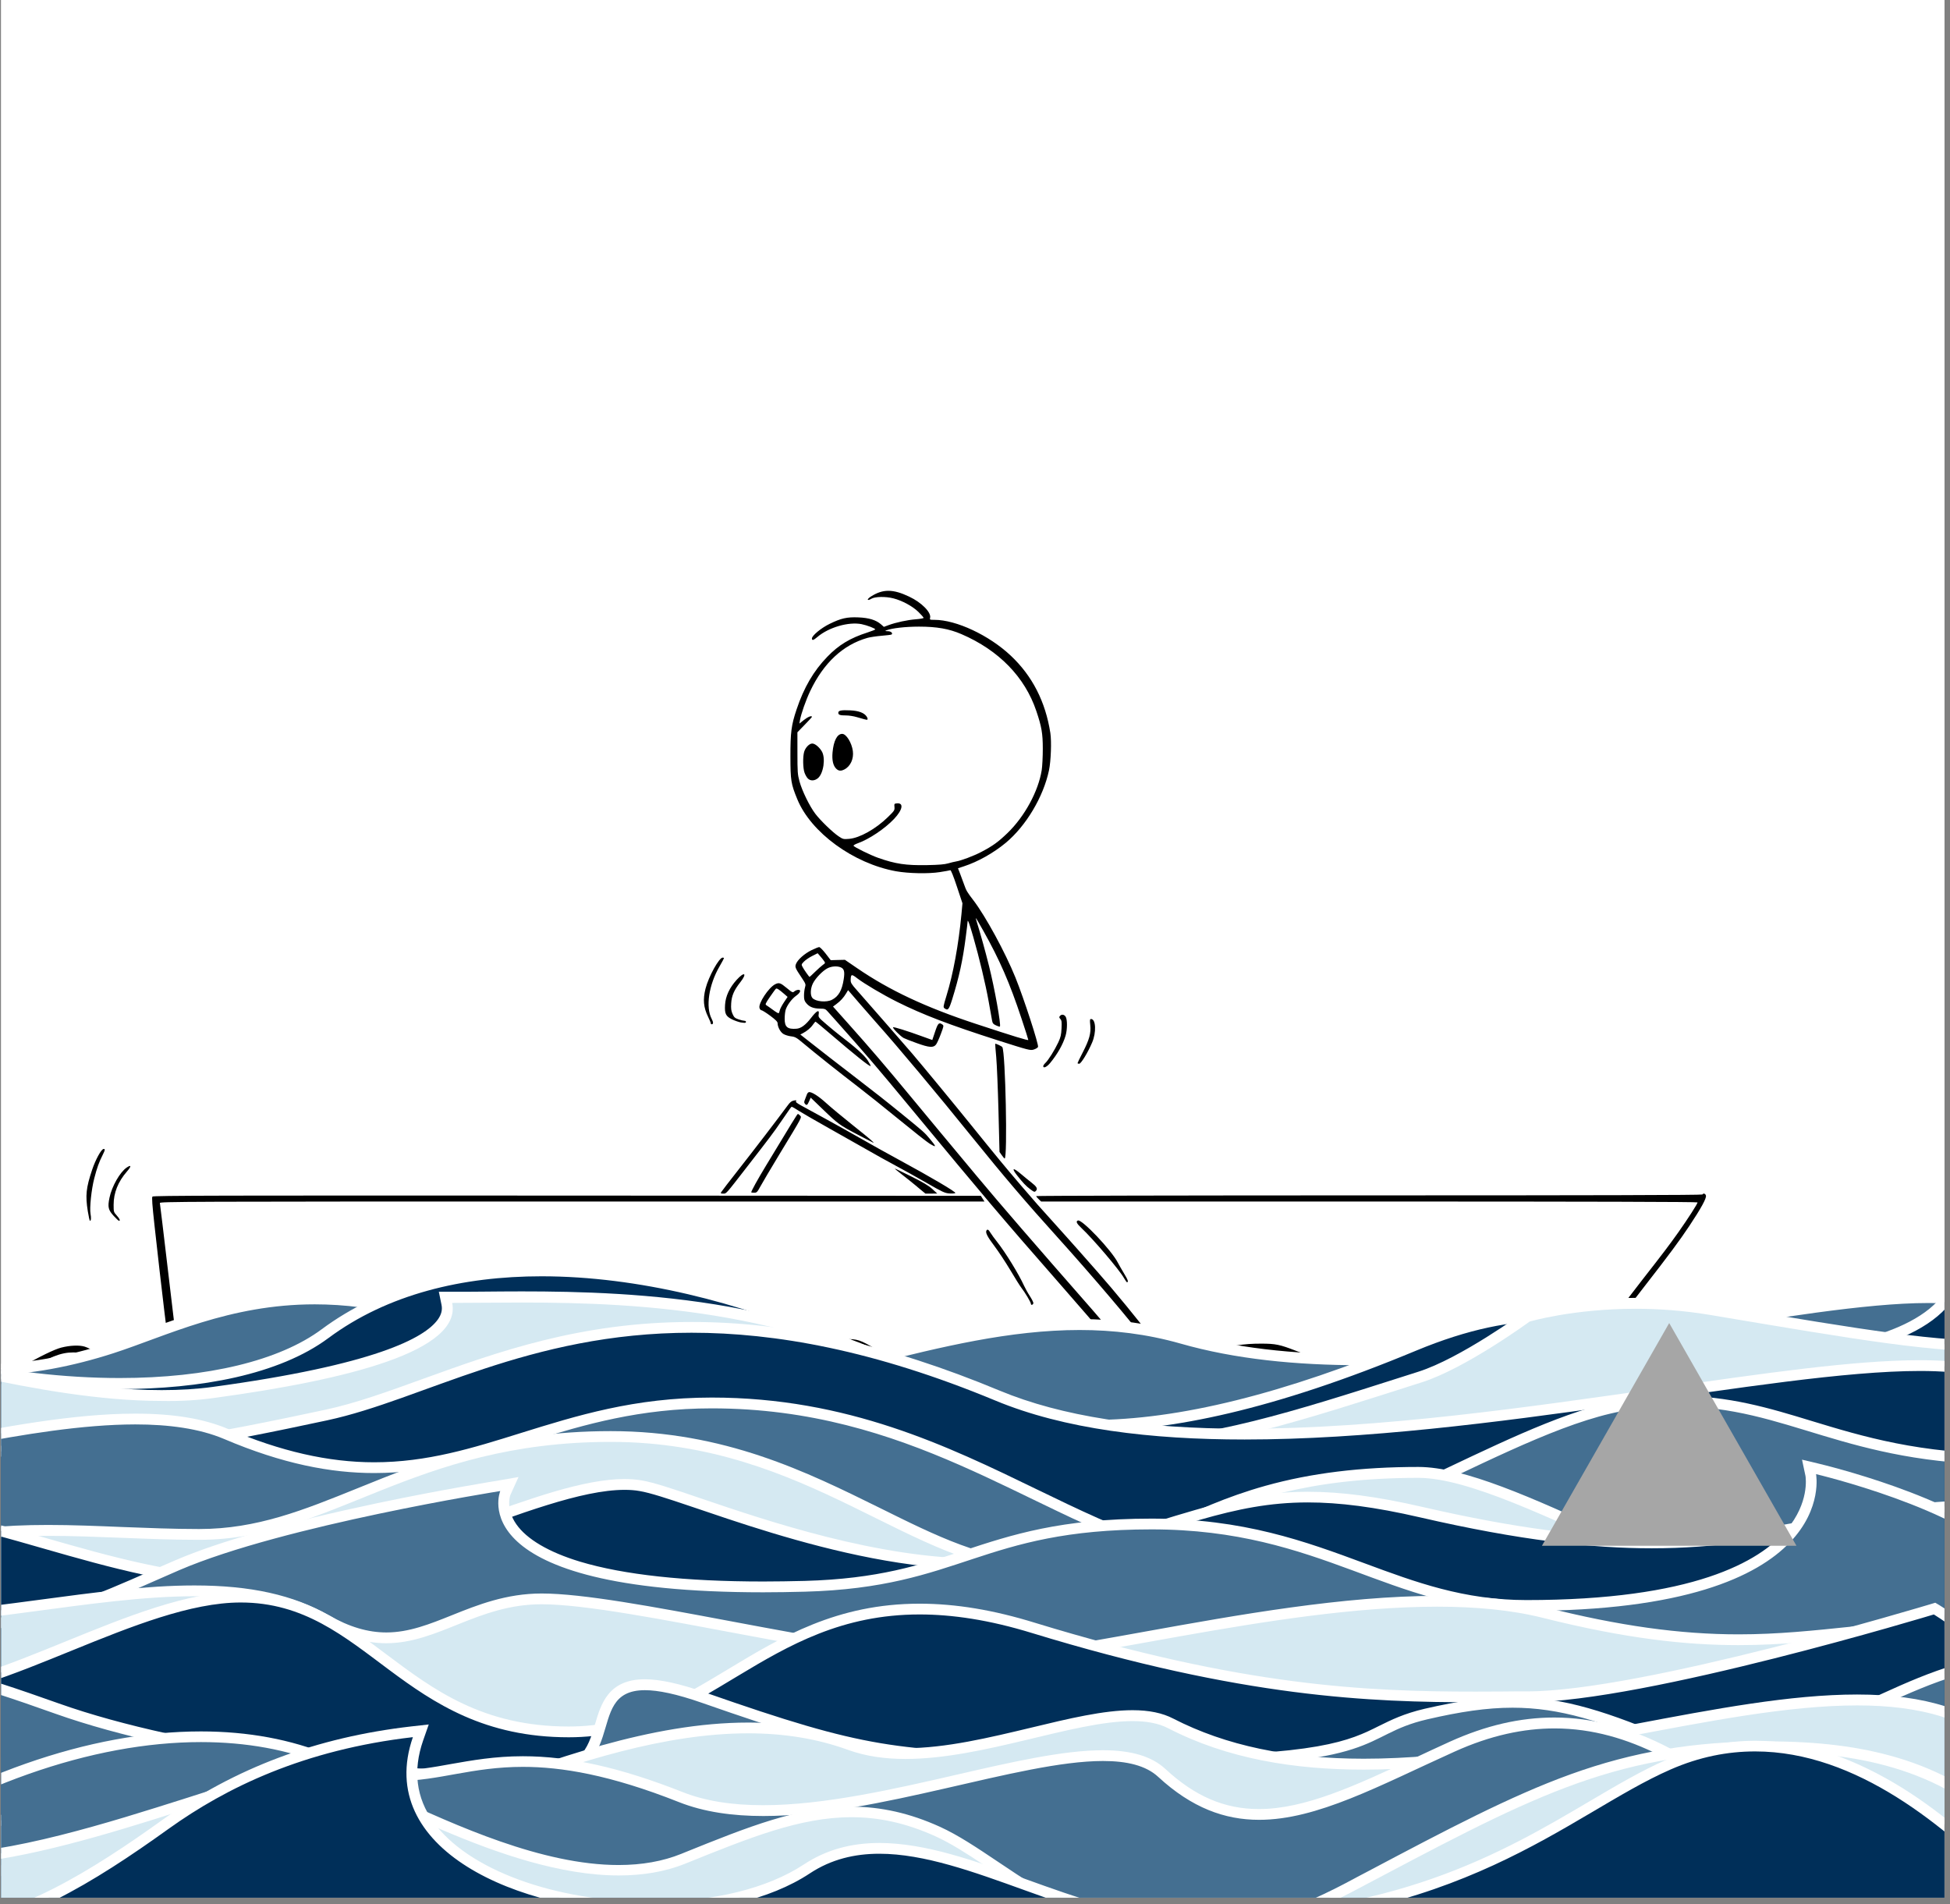 <svg xmlns="http://www.w3.org/2000/svg" xmlns:xlink="http://www.w3.org/1999/xlink" width="298" zoomAndPan="magnify" viewBox="0 0 223.5 218.25" height="291" preserveAspectRatio="xMidYMid meet" version="1.0"><rect x="0" y="0" width="223.5" height="218.25" fill="#808080" stroke="none"/><defs><clipPath id="dc37e78daf"><path d="M 0.133 0 L 222.867 0 L 222.867 217.504 L 0.133 217.504 Z M 0.133 0 " clip-rule="nonzero"/></clipPath><clipPath id="e120e5f2e8"><path d="M 0.133 67.496 L 222.867 67.496 L 222.867 159.637 L 0.133 159.637 Z M 0.133 67.496 " clip-rule="nonzero"/></clipPath><clipPath id="773c46d1ac"><path d="M 0.133 148 L 222.867 148 L 222.867 180 L 0.133 180 Z M 0.133 148 " clip-rule="nonzero"/></clipPath><clipPath id="3127b51d08"><path d="M 0.133 179 L 222.867 179 L 222.867 181 L 0.133 181 Z M 0.133 179 " clip-rule="nonzero"/></clipPath><clipPath id="7103b1d7a5"><path d="M 0.133 148 L 222.867 148 L 222.867 161 L 0.133 161 Z M 0.133 148 " clip-rule="nonzero"/></clipPath><clipPath id="344a05573f"><path d="M 0.133 145 L 222.867 145 L 222.867 196 L 0.133 196 Z M 0.133 145 " clip-rule="nonzero"/></clipPath><clipPath id="a9d58a7b5a"><path d="M 0.133 195 L 222.867 195 L 222.867 197 L 0.133 197 Z M 0.133 195 " clip-rule="nonzero"/></clipPath><clipPath id="f8ee43f662"><path d="M 0.133 144.113 L 222.867 144.113 L 222.867 164 L 0.133 164 Z M 0.133 144.113 " clip-rule="nonzero"/></clipPath><clipPath id="05df7b88d9"><path d="M 0.133 148 L 222.867 148 L 222.867 186 L 0.133 186 Z M 0.133 148 " clip-rule="nonzero"/></clipPath><clipPath id="c7c847ab7e"><path d="M 0.133 185 L 222.867 185 L 222.867 187 L 0.133 187 Z M 0.133 185 " clip-rule="nonzero"/></clipPath><clipPath id="6f0c4e3116"><path d="M 0.133 148 L 222.867 148 L 222.867 167 L 0.133 167 Z M 0.133 148 " clip-rule="nonzero"/></clipPath><clipPath id="0d6ccf501c"><path d="M 0.133 152 L 222.867 152 L 222.867 202 L 0.133 202 Z M 0.133 152 " clip-rule="nonzero"/></clipPath><clipPath id="2edfddfaeb"><path d="M 0.133 151 L 222.867 151 L 222.867 168 L 0.133 168 Z M 0.133 151 " clip-rule="nonzero"/></clipPath><clipPath id="7749a91977"><path d="M 0.133 201 L 222.867 201 L 222.867 203 L 0.133 203 Z M 0.133 201 " clip-rule="nonzero"/></clipPath><clipPath id="7c5a28b86b"><path d="M 0.133 160 L 222.867 160 L 222.867 202 L 0.133 202 Z M 0.133 160 " clip-rule="nonzero"/></clipPath><clipPath id="2084e69ae2"><path d="M 0.133 201 L 222.867 201 L 222.867 203 L 0.133 203 Z M 0.133 201 " clip-rule="nonzero"/></clipPath><clipPath id="55cdf50079"><path d="M 0.133 159 L 222.867 159 L 222.867 179 L 0.133 179 Z M 0.133 159 " clip-rule="nonzero"/></clipPath><clipPath id="5043bb037b"><path d="M 0.133 164 L 222.867 164 L 222.867 203 L 0.133 203 Z M 0.133 164 " clip-rule="nonzero"/></clipPath><clipPath id="c437638802"><path d="M 0.133 201 L 222.867 201 L 222.867 203 L 0.133 203 Z M 0.133 201 " clip-rule="nonzero"/></clipPath><clipPath id="610f74757c"><path d="M 0.133 164 L 222.867 164 L 222.867 188 L 0.133 188 Z M 0.133 164 " clip-rule="nonzero"/></clipPath><clipPath id="9c0e25475b"><path d="M 0.133 170 L 222.867 170 L 222.867 210 L 0.133 210 Z M 0.133 170 " clip-rule="nonzero"/></clipPath><clipPath id="6b7f263a5d"><path d="M 0.133 208 L 222.867 208 L 222.867 211 L 0.133 211 Z M 0.133 208 " clip-rule="nonzero"/></clipPath><clipPath id="a391a00a6c"><path d="M 0.133 169 L 222.867 169 L 222.867 182 L 0.133 182 Z M 0.133 169 " clip-rule="nonzero"/></clipPath><clipPath id="c10874a240"><path d="M 0.133 168 L 222.867 168 L 222.867 217.504 L 0.133 217.504 Z M 0.133 168 " clip-rule="nonzero"/></clipPath><clipPath id="56c0ce5ac2"><path d="M 0.133 167 L 222.867 167 L 222.867 187 L 0.133 187 Z M 0.133 167 " clip-rule="nonzero"/></clipPath><clipPath id="f4c413e8a3"><path d="M 0.133 182 L 222.867 182 L 222.867 217.504 L 0.133 217.504 Z M 0.133 182 " clip-rule="nonzero"/></clipPath><clipPath id="15aac41841"><path d="M 0.133 181 L 222.867 181 L 222.867 191 L 0.133 191 Z M 0.133 181 " clip-rule="nonzero"/></clipPath><clipPath id="0f68b99fdf"><path d="M 0.133 183 L 222.867 183 L 222.867 217.504 L 0.133 217.504 Z M 0.133 183 " clip-rule="nonzero"/></clipPath><clipPath id="d86efd0019"><path d="M 0.133 216 L 222.867 216 L 222.867 217.504 L 0.133 217.504 Z M 0.133 216 " clip-rule="nonzero"/></clipPath><clipPath id="4ad6fad9f7"><path d="M 0.133 182 L 222.867 182 L 222.867 200 L 0.133 200 Z M 0.133 182 " clip-rule="nonzero"/></clipPath><clipPath id="aa67587410"><path d="M 0.133 190 L 222.867 190 L 222.867 217.504 L 0.133 217.504 Z M 0.133 190 " clip-rule="nonzero"/></clipPath><clipPath id="456b90d66f"><path d="M 0.133 189 L 222.867 189 L 222.867 205 L 0.133 205 Z M 0.133 189 " clip-rule="nonzero"/></clipPath><clipPath id="9640c15d6d"><path d="M 0.133 214 L 33 214 L 33 217.504 L 0.133 217.504 Z M 0.133 214 " clip-rule="nonzero"/></clipPath><clipPath id="6f9afa7158"><path d="M 42 216 L 203 216 L 203 217.504 L 42 217.504 Z M 42 216 " clip-rule="nonzero"/></clipPath><clipPath id="66d8d059b9"><path d="M 0.133 213 L 205 213 L 205 217.504 L 0.133 217.504 Z M 0.133 213 " clip-rule="nonzero"/></clipPath><clipPath id="a1a955239b"><path d="M 0.133 194 L 222.867 194 L 222.867 217.504 L 0.133 217.504 Z M 0.133 194 " clip-rule="nonzero"/></clipPath><clipPath id="3773216485"><path d="M 0.133 194 L 222.867 194 L 222.867 212 L 0.133 212 Z M 0.133 194 " clip-rule="nonzero"/></clipPath><clipPath id="dd247f78e2"><path d="M 0.133 197 L 222.867 197 L 222.867 217.504 L 0.133 217.504 Z M 0.133 197 " clip-rule="nonzero"/></clipPath><clipPath id="36194fc5ea"><path d="M 0.133 196 L 222.867 196 L 222.867 217.504 L 0.133 217.504 Z M 0.133 196 " clip-rule="nonzero"/></clipPath><clipPath id="aaa7cfe126"><path d="M 0.133 200 L 222.867 200 L 222.867 217.504 L 0.133 217.504 Z M 0.133 200 " clip-rule="nonzero"/></clipPath><clipPath id="65c7eee3f2"><path d="M 0.133 199 L 222.867 199 L 222.867 217.504 L 0.133 217.504 Z M 0.133 199 " clip-rule="nonzero"/></clipPath><clipPath id="7945d174f4"><path d="M 0.133 198 L 222.867 198 L 222.867 217.504 L 0.133 217.504 Z M 0.133 198 " clip-rule="nonzero"/></clipPath><clipPath id="4ab226ce7f"><path d="M 0.133 197 L 222.867 197 L 222.867 217.504 L 0.133 217.504 Z M 0.133 197 " clip-rule="nonzero"/></clipPath><clipPath id="0f38d6db63"><path d="M 176.73 151.641 L 205.902 151.641 L 205.902 177.168 L 176.73 177.168 Z M 176.73 151.641 " clip-rule="nonzero"/></clipPath><clipPath id="91e791b5f8"><path d="M 191.316 151.641 L 205.902 177.168 L 176.73 177.168 L 191.316 151.641 " clip-rule="nonzero"/></clipPath></defs><g clip-path="url(#dc37e78daf)"><path fill="#ffffff" d="M 0.133 0 L 223.367 0 L 223.367 217.988 L 0.133 217.988 Z M 0.133 0 " fill-opacity="1" fill-rule="nonzero"/><path fill="#ffffff" d="M 0.133 0 L 223.367 0 L 223.367 217.988 L 0.133 217.988 Z M 0.133 0 " fill-opacity="1" fill-rule="nonzero"/></g><g clip-path="url(#e120e5f2e8)"><path fill="#000000" d="M -16.863 159.223 C -15.789 158.113 -13.223 156.293 -11.824 155.652 C -10.867 155.211 -9.695 154.906 -8.961 154.906 C -8.07 154.906 -7.656 155.164 -6.344 156.512 C -5.363 157.52 -5.059 157.762 -4.465 158.039 C -3.816 158.34 -3.664 158.375 -2.543 158.406 C -0.746 158.469 -0.34 158.324 2.598 156.609 C 4.48 155.508 6.227 154.656 7.023 154.453 C 8.02 154.199 9.07 154.152 9.699 154.34 C 10.004 154.426 10.793 154.82 11.461 155.207 C 12.125 155.598 12.953 156.004 13.305 156.117 C 14.316 156.426 15.633 156.547 17.355 156.48 C 19.18 156.41 19.828 156.273 22.445 155.41 C 23.445 155.078 24.672 154.715 25.168 154.598 C 26.32 154.324 27.82 154.297 28.379 154.539 C 28.602 154.633 29.285 155.207 29.941 155.848 C 31.781 157.637 32.379 157.914 34.559 158 C 36.352 158.07 37.391 157.926 40.441 157.164 C 43.703 156.355 43.945 156.316 45.453 156.316 C 46.965 156.316 47.262 156.406 49.008 157.41 C 50.852 158.465 51.172 158.551 53.543 158.602 C 55.25 158.641 55.648 158.617 56.523 158.438 C 57.969 158.141 59.402 157.684 62.332 156.582 C 65.977 155.211 66.547 155.066 68.363 155.062 L 69.828 155.055 L 71.094 155.676 C 73.191 156.707 74.359 156.91 78.621 156.988 C 81.754 157.043 82.484 156.988 84.945 156.504 C 86.805 156.137 88.184 155.758 90.117 155.094 C 94.168 153.691 95.039 153.484 96.84 153.473 C 98.301 153.469 98.547 153.551 100.395 154.633 C 102.605 155.934 103.289 156.109 106.129 156.109 C 108.863 156.109 110.086 155.902 115.457 154.516 C 118.426 153.75 119.629 153.562 121.234 153.617 C 122.617 153.66 123.016 153.801 124.32 154.68 C 125.883 155.727 126.773 156.047 128.645 156.219 C 130.852 156.426 132.668 156.191 137.359 155.105 C 141.344 154.184 142.547 154 144.551 154 C 146.184 154 146.699 154.105 148.523 154.816 C 150.309 155.508 151.344 155.785 152.676 155.922 C 154.113 156.07 158.16 155.977 159.586 155.758 C 160.73 155.586 164.75 154.797 168.309 154.047 C 170.129 153.664 170.777 153.57 171.938 153.527 C 173.727 153.465 174.129 153.582 175.824 154.652 C 178.273 156.203 179.098 156.457 181.613 156.449 C 183.789 156.441 184.5 156.297 187.914 155.156 C 191.633 153.914 192.133 153.793 193.812 153.727 C 195.562 153.66 196.012 153.789 197.617 154.82 C 199.574 156.074 200.168 156.25 202.531 156.242 C 204.914 156.238 205.586 156.102 210.863 154.566 C 215.082 153.34 217.527 153.125 219.012 153.848 C 219.289 153.98 219.922 154.414 220.418 154.809 C 221.961 156.031 222.445 156.195 224.754 156.277 C 226.496 156.34 228.379 156.148 228.965 155.844 C 229.129 155.762 229.289 155.723 229.324 155.758 C 229.582 156.012 227.832 156.961 226.824 157.113 C 225.883 157.258 223.48 157.234 222.57 157.07 C 221.512 156.883 220.887 156.574 219.82 155.715 C 219.316 155.312 218.684 154.863 218.406 154.715 C 217.922 154.461 217.84 154.449 216.289 154.453 C 214.434 154.453 213.52 154.613 210.914 155.371 C 205.133 157.059 204.738 157.141 202.23 157.152 C 199.676 157.168 198.867 156.938 197 155.684 C 196.59 155.406 196 155.062 195.688 154.918 C 195.152 154.664 195.035 154.652 193.656 154.656 C 191.91 154.664 191.652 154.723 187.812 156.004 C 184.102 157.242 183.492 157.367 181.16 157.367 C 179.535 157.367 179.195 157.332 178.508 157.137 C 177.555 156.863 176.637 156.414 175.113 155.465 C 173.473 154.441 173.492 154.449 171.785 154.461 C 170.57 154.469 170.07 154.523 168.812 154.781 C 167.98 154.953 165.961 155.367 164.328 155.707 C 158.871 156.832 158.691 156.852 155.051 156.859 C 151.016 156.867 151.238 156.906 147.137 155.375 L 146.027 154.957 L 144.066 154.957 C 141.816 154.957 141.055 155.066 137.418 155.918 C 132.418 157.086 130.434 157.348 128.223 157.133 C 126.273 156.945 125.461 156.652 123.605 155.469 C 122.293 154.637 121.859 154.5 120.469 154.5 C 119.031 154.5 117.527 154.77 114.531 155.555 C 109.922 156.77 108.438 157.016 105.73 157.016 C 102.883 157.016 101.996 156.785 99.766 155.461 C 97.984 154.41 97.863 154.371 96.438 154.375 C 94.812 154.383 94.172 154.531 90.488 155.758 C 87.496 156.758 85.629 157.246 83.129 157.691 C 82.297 157.84 81.559 157.871 78.848 157.863 C 74.129 157.859 72.863 157.656 70.621 156.555 C 69.375 155.941 68.668 155.777 67.656 155.867 C 66.16 156 65.289 156.25 61.91 157.52 C 59.336 158.488 57.93 158.941 56.566 159.246 C 55.637 159.449 55.254 159.48 53.395 159.473 C 51.375 159.469 51.238 159.457 50.473 159.199 C 50.027 159.055 49.234 158.68 48.707 158.375 C 46.93 157.332 46.578 157.195 45.531 157.141 C 44.301 157.074 43.363 157.219 40.707 157.883 C 37.777 158.613 37.316 158.703 35.953 158.832 C 34.555 158.961 32.875 158.832 32.012 158.527 C 31.133 158.219 30.418 157.699 29.293 156.551 C 28.715 155.965 28.117 155.445 27.91 155.359 C 27.676 155.262 27.223 155.207 26.66 155.207 C 25.578 155.207 24.418 155.477 22.094 156.266 C 19.617 157.109 19.027 157.223 16.852 157.285 C 13.938 157.371 12.945 157.145 10.883 155.922 C 9.477 155.09 9.246 155.008 8.387 155.008 C 6.988 155.008 5.75 155.492 2.848 157.188 C 0.102 158.793 -0.676 159.109 -2.055 159.195 C -3.207 159.27 -4.176 159.109 -5.02 158.707 C -5.543 158.461 -5.918 158.148 -6.887 157.164 C -7.551 156.492 -8.188 155.891 -8.297 155.836 C -9.324 155.312 -11.551 155.965 -13.66 157.402 C -14.148 157.738 -14.941 158.324 -15.414 158.711 C -16.16 159.312 -16.758 159.629 -17.164 159.629 C -17.215 159.629 -17.082 159.445 -16.863 159.219 Z M 181.414 156.016 C 181.379 155.957 181.383 155.855 181.426 155.785 C 181.871 155.055 185.844 149.746 188.215 146.711 C 190.629 143.625 191.324 142.703 192.371 141.23 C 193.453 139.699 194.566 137.969 194.566 137.812 C 194.566 137.746 182.656 137.711 156.949 137.711 L 119.328 137.711 L 119.047 137.438 C 118.891 137.293 118.762 137.133 118.762 137.09 C 118.762 137.047 135.93 137.008 156.91 137.008 C 182.234 137.008 195.078 136.977 195.121 136.906 C 195.234 136.727 195.469 136.801 195.527 137.035 C 195.602 137.336 194.973 138.48 193.613 140.527 C 192.473 142.238 191.273 143.852 188.422 147.516 C 187.391 148.844 185.656 151.105 184.566 152.547 C 181.953 156.008 181.629 156.363 181.414 156.016 Z M 19.539 155.688 C 19.324 154.496 18.492 147.578 17.707 140.438 C 17.449 138.09 17.387 137.242 17.473 137.145 C 17.562 137.027 25.426 137.012 65 137.031 L 112.422 137.059 L 112.629 137.387 L 112.836 137.711 L 65.559 137.711 C 20.586 137.711 18.285 137.719 18.324 137.887 C 18.344 137.984 18.754 141.367 19.227 145.402 C 19.699 149.441 20.176 153.379 20.285 154.152 C 20.395 154.922 20.484 155.59 20.484 155.641 C 20.484 155.723 19.863 156.016 19.688 156.016 C 19.637 156.016 19.57 155.863 19.539 155.688 Z M 128.066 154.785 C 126.281 152.68 123.391 149.336 120.781 146.359 C 115.246 140.055 112.566 136.887 104.512 127.152 C 100.496 122.297 99.188 120.766 95.992 117.188 C 95.527 116.668 95.02 116.098 94.863 115.926 C 94.613 115.641 94.527 115.609 93.977 115.602 C 93.23 115.59 92.781 115.414 92.426 114.992 C 92.199 114.727 92.152 114.57 92.152 114.109 C 92.152 113.805 92.203 113.379 92.266 113.176 C 92.371 112.812 92.355 112.77 91.883 112.059 C 91.129 110.934 91.09 110.828 91.246 110.453 C 91.449 109.969 92.215 109.297 93.012 108.902 C 93.41 108.711 93.805 108.551 93.895 108.551 C 93.98 108.551 94.316 108.887 94.637 109.301 L 95.215 110.051 L 96.027 110.027 L 96.84 110.008 L 98.25 110.973 C 101.949 113.508 106.113 115.461 111.859 117.352 C 116.258 118.801 117.859 119.289 117.859 119.188 C 117.859 119.129 117.512 118.035 117.086 116.758 C 115.727 112.652 114.586 110.031 112.695 106.664 C 112.25 105.875 111.875 105.23 111.852 105.23 C 111.832 105.23 111.883 105.445 111.969 105.707 C 112.367 106.98 112.949 109.074 113.355 110.711 C 113.992 113.234 114.758 117.508 114.605 117.656 C 114.574 117.688 114.379 117.629 114.164 117.527 C 113.836 117.375 113.762 117.285 113.703 116.945 C 113.664 116.727 113.488 115.75 113.316 114.781 C 112.961 112.801 112.242 109.785 111.555 107.398 C 111.102 105.82 110.91 105.309 110.902 105.633 C 110.902 105.715 110.809 106.508 110.691 107.395 C 110.348 110.082 109.93 111.98 109.129 114.555 C 108.758 115.734 108.648 115.859 108.25 115.562 C 108.094 115.445 108.109 115.34 108.48 114.129 C 109.254 111.617 109.863 108.297 110.199 104.762 L 110.312 103.531 L 109.676 101.617 C 109.285 100.43 108.992 99.715 108.926 99.738 C 108.863 99.766 108.316 99.859 107.711 99.957 C 106.414 100.16 104.133 100.113 102.703 99.859 C 97.82 98.977 92.941 95.418 91.383 91.602 C 90.66 89.844 90.598 89.457 90.594 86.727 C 90.59 83.938 90.695 83.109 91.305 81.297 C 92.145 78.793 93.246 76.906 94.816 75.281 C 96.129 73.918 97.438 73.129 99.438 72.488 C 99.922 72.332 100.316 72.176 100.316 72.137 C 100.316 72.023 99.395 71.672 98.758 71.539 C 97.273 71.238 94.98 71.902 93.684 73.008 C 93.238 73.391 93.059 73.438 93.059 73.18 C 93.059 72.852 94.105 71.984 95.086 71.504 C 96.402 70.859 97.082 70.707 98.395 70.762 C 99.598 70.812 100.406 71.062 100.973 71.555 L 101.305 71.848 L 101.844 71.648 C 102.695 71.336 104.02 71.051 104.977 70.977 C 105.461 70.941 105.859 70.867 105.859 70.816 C 105.859 70.762 105.59 70.453 105.262 70.133 C 104.594 69.48 103.395 68.832 102.387 68.578 C 101.488 68.348 100.27 68.375 99.855 68.633 C 99.656 68.754 99.504 68.793 99.465 68.734 C 99.43 68.68 99.594 68.512 99.836 68.359 C 101.203 67.492 102.355 67.5 104.215 68.387 C 105.645 69.062 106.762 70.207 106.602 70.82 C 106.547 71.027 106.574 71.043 107.102 71.043 C 109.609 71.043 113.375 72.812 115.863 75.16 C 118.324 77.48 119.832 80.43 120.387 84.016 C 120.535 84.977 120.453 87.223 120.23 88.289 C 119.59 91.332 117.598 94.664 115.277 96.598 C 113.871 97.766 112.074 98.773 110.477 99.293 L 109.801 99.516 L 110.059 100.184 C 110.199 100.555 110.395 101.09 110.5 101.375 C 110.75 102.086 110.836 102.234 111.57 103.191 C 112.965 105.016 115.215 109.152 116.383 112.035 C 117.359 114.453 119.09 119.777 118.973 120 C 118.918 120.098 118.695 120.23 118.473 120.297 C 118.09 120.414 117.91 120.367 114.414 119.254 C 108.855 117.477 105.766 116.297 102.809 114.82 C 101.199 114.016 99.055 112.746 98.254 112.129 C 97.59 111.613 97.516 111.633 97.5 112.352 C 97.496 112.633 97.613 112.824 98.184 113.461 C 99.109 114.504 103.488 119.516 104.562 120.766 C 105.715 122.117 109.363 126.539 111.355 129.008 C 114.203 132.535 115.242 133.797 117.012 135.863 C 117.969 136.977 118.809 137.949 118.883 138.023 C 118.957 138.102 119.766 139 120.68 140.023 C 121.59 141.047 122.359 141.906 122.395 141.934 C 122.426 141.965 122.949 142.551 123.559 143.242 C 124.168 143.934 125.148 145.043 125.734 145.707 C 127.762 148 130.559 151.41 132.074 153.43 L 133.598 155.461 L 133.164 155.492 C 132.641 155.531 132.559 155.453 131.191 153.559 C 129.918 151.789 125.102 146.125 121.184 141.785 C 117.57 137.785 115.051 134.824 111.453 130.371 C 107.41 125.355 102.828 119.887 100.469 117.246 C 100.074 116.805 99.176 115.777 98.477 114.965 L 97.203 113.484 L 96.98 113.855 C 96.688 114.348 96.324 114.742 95.855 115.086 L 95.477 115.367 L 97.258 117.363 C 99.676 120.066 101.535 122.238 104.348 125.645 C 106.5 128.246 108.57 130.738 111.953 134.793 C 114.691 138.074 118.461 142.438 125.25 150.18 C 125.855 150.871 127.121 152.359 128.07 153.484 C 129.875 155.637 129.91 155.707 129.176 155.707 C 128.887 155.707 128.754 155.602 128.066 154.785 Z M 95.355 114.59 C 96.109 114.207 96.508 113.512 96.703 112.234 C 96.84 111.355 96.754 111.02 96.332 110.859 C 95.906 110.699 95.297 110.746 94.848 110.977 C 94.293 111.258 93.473 112.109 93.172 112.711 C 92.875 113.309 92.852 114.094 93.117 114.387 C 93.492 114.801 94.727 114.914 95.355 114.59 Z M 93.422 111.383 C 93.75 111.062 94.152 110.707 94.312 110.59 C 94.598 110.391 94.605 110.371 94.449 110.145 C 94.359 110.012 94.156 109.758 94 109.582 L 93.715 109.254 L 93.098 109.566 C 92.754 109.734 92.332 110.023 92.152 110.207 C 91.844 110.523 91.836 110.547 91.984 110.824 C 92.145 111.133 92.734 111.969 92.789 111.969 C 92.809 111.969 93.094 111.703 93.422 111.383 Z M 108.684 98.953 C 108.988 98.863 109.383 98.766 109.566 98.738 C 110.125 98.656 111.625 98.094 112.484 97.637 C 113.789 96.953 114.41 96.504 115.473 95.48 C 117.438 93.586 119.012 90.691 119.398 88.262 C 119.465 87.832 119.52 86.734 119.52 85.824 C 119.52 84.055 119.387 83.293 118.781 81.5 C 117.473 77.602 114.477 74.523 110.195 72.68 C 108.785 72.07 107.363 71.82 105.324 71.82 C 103.777 71.82 102.215 72 101.602 72.242 C 101.406 72.324 101.426 72.336 101.758 72.344 C 102.113 72.348 102.359 72.559 102.195 72.719 C 102.16 72.754 101.648 72.82 101.047 72.867 C 100.453 72.918 99.715 73.027 99.41 73.113 C 96.617 73.91 94.395 75.98 92.859 79.211 C 92.367 80.246 91.816 81.816 91.688 82.543 L 91.621 82.934 L 92.148 82.516 C 92.609 82.152 93.059 81.98 93.059 82.164 C 93.059 82.199 92.684 82.609 92.227 83.074 L 91.395 83.93 L 91.398 86.305 C 91.398 88.465 91.418 88.766 91.629 89.543 C 91.918 90.613 92.789 92.406 93.445 93.266 C 94.051 94.062 95.441 95.402 96.133 95.863 C 96.613 96.184 96.672 96.199 97.324 96.145 C 98.523 96.047 100.371 95.016 101.762 93.656 C 102.512 92.926 102.551 92.867 102.52 92.496 C 102.484 92.129 102.5 92.105 102.793 92.078 C 103.613 91.996 103.465 92.816 102.465 93.871 C 101.414 94.98 99.613 96.188 98.328 96.645 C 98.035 96.746 97.809 96.879 97.828 96.934 C 97.875 97.078 99.785 98.02 100.648 98.32 C 102.633 99.02 103.816 99.195 106.215 99.156 C 107.629 99.129 108.273 99.074 108.68 98.953 Z M 92.578 89.211 C 92.457 89.09 92.289 88.785 92.207 88.547 C 92.027 88.039 92.004 86.758 92.164 86.184 C 92.301 85.691 92.754 85.219 93.094 85.219 C 93.402 85.219 93.879 85.605 94.184 86.102 C 94.648 86.852 94.395 88.645 93.75 89.188 C 93.359 89.516 92.871 89.527 92.578 89.211 Z M 95.836 88.098 C 95.484 87.746 95.344 87.109 95.422 86.238 C 95.543 84.898 95.953 84.113 96.531 84.113 C 96.996 84.113 97.621 85.125 97.75 86.078 C 97.867 86.977 97.48 87.828 96.781 88.188 C 96.375 88.398 96.113 88.371 95.836 88.098 Z M 99.055 82.434 C 98.945 82.41 98.566 82.301 98.215 82.195 C 97.859 82.086 97.309 82 96.988 82 C 96.273 82 96.082 81.934 96.082 81.691 C 96.082 81.434 96.422 81.367 97.473 81.418 C 98.441 81.469 99.055 81.703 99.34 82.137 C 99.484 82.355 99.473 82.523 99.316 82.492 C 99.285 82.484 99.168 82.461 99.055 82.434 Z M 118.156 149.434 C 118.156 149.262 117.496 148.152 117.043 147.566 C 116.891 147.371 116.336 146.484 115.809 145.594 C 115.277 144.703 114.457 143.457 113.984 142.828 C 113.164 141.742 112.922 141.266 113.066 141.031 C 113.18 140.852 113.301 140.922 113.531 141.305 C 113.66 141.512 113.996 141.977 114.285 142.336 C 115.25 143.559 116.75 145.996 117.375 147.367 C 117.512 147.668 117.812 148.211 118.047 148.566 C 118.277 148.922 118.453 149.281 118.441 149.363 C 118.398 149.57 118.156 149.629 118.156 149.434 Z M 128.82 146.473 C 128.293 145.535 125.285 142 123.957 140.758 C 123.395 140.227 123.281 139.988 123.547 139.887 C 124 139.715 127.398 143.301 128.117 144.707 C 128.23 144.934 128.555 145.496 128.832 145.957 C 129.289 146.715 129.371 146.961 129.164 146.961 C 129.129 146.961 128.973 146.742 128.82 146.473 Z M 10.066 138.84 C 9.773 137.004 9.863 136.16 10.559 134.074 C 10.941 132.934 11.586 131.746 11.852 131.695 C 12.074 131.648 12.055 131.801 11.762 132.383 C 11.355 133.184 11.109 133.867 10.805 135.051 C 10.473 136.332 10.254 138.445 10.375 139.117 C 10.465 139.594 10.438 139.922 10.312 139.922 C 10.27 139.922 10.164 139.438 10.066 138.84 Z M 13.039 139.367 C 12.402 138.676 12.328 138.344 12.547 137.281 C 12.816 135.977 13.75 134.34 14.523 133.816 C 15.066 133.453 15.078 133.66 14.547 134.273 C 13.527 135.445 13.023 136.711 13.023 138.082 C 13.023 138.895 13.031 138.926 13.375 139.305 C 13.719 139.688 13.82 139.922 13.637 139.922 C 13.59 139.922 13.316 139.672 13.039 139.367 Z M 82.664 136.629 C 82.719 136.531 83.633 135.344 84.699 133.988 C 86.406 131.816 89.16 128.223 90.266 126.719 C 90.562 126.312 90.727 126.184 90.996 126.137 C 91.266 126.09 91.32 126.109 91.242 126.203 C 91.164 126.297 91.312 126.422 91.82 126.703 C 92.199 126.91 93.457 127.598 94.621 128.234 C 95.785 128.871 97.621 129.898 98.703 130.516 C 99.785 131.137 101.738 132.227 103.039 132.93 C 106.703 134.918 109.605 136.629 109.496 136.738 C 109.445 136.789 109.141 136.809 108.816 136.789 C 108.285 136.746 108.031 136.629 106.215 135.582 C 105.105 134.945 103.496 134.047 102.637 133.59 C 101.773 133.129 100.324 132.324 99.41 131.797 C 98.496 131.277 96.504 130.148 94.984 129.297 C 93.461 128.441 91.906 127.543 91.523 127.297 C 91.145 127.051 90.801 126.852 90.762 126.852 C 90.684 126.852 90.641 126.91 89.539 128.523 C 88.668 129.801 88.242 130.363 85.621 133.738 C 83.102 136.984 83.262 136.805 82.883 136.805 C 82.613 136.805 82.582 136.781 82.664 136.629 Z M 105.133 136.023 C 104.613 135.594 103.816 134.953 103.359 134.602 C 102.902 134.25 102.543 133.949 102.555 133.934 C 102.57 133.918 103.418 134.324 104.441 134.836 C 105.809 135.52 106.445 135.898 106.859 136.277 L 107.422 136.797 L 106.75 136.805 L 106.074 136.809 L 105.133 136.031 Z M 86.105 136.652 C 86.105 136.508 86.84 135.176 87.77 133.641 C 90.75 128.707 91.367 127.703 91.438 127.68 C 91.477 127.664 91.594 127.738 91.691 127.852 C 91.906 128.086 92.039 127.84 89.375 132.23 C 88.371 133.891 87.371 135.574 87.156 135.977 C 86.789 136.648 86.734 136.703 86.434 136.703 C 86.25 136.703 86.105 136.684 86.105 136.652 Z M 118.102 136.316 C 117.613 135.957 117.215 135.539 116.559 134.695 C 115.895 133.84 116.109 133.781 117.027 134.562 C 117.406 134.883 117.949 135.328 118.238 135.551 C 118.805 135.988 118.949 136.234 118.758 136.461 C 118.594 136.656 118.551 136.648 118.102 136.316 Z M 114.82 132.402 L 114.559 132.031 L 114.441 127.355 C 114.375 124.781 114.258 122 114.184 121.168 C 114.105 120.34 114.055 119.648 114.066 119.633 C 114.117 119.582 114.82 119.91 114.883 120.016 C 115.242 120.594 115.496 132.793 115.148 132.781 C 115.113 132.781 114.965 132.609 114.82 132.402 Z M 106.516 131.055 C 106.242 130.891 104.676 129.652 103.035 128.309 C 101.391 126.961 99.23 125.238 98.23 124.473 C 96.258 122.965 93.414 120.703 92.051 119.559 C 91.285 118.914 91.137 118.832 90.656 118.777 C 90.363 118.742 89.969 118.621 89.785 118.504 C 89.445 118.297 89.129 117.703 89.125 117.273 C 89.125 117.105 88.895 116.879 88.277 116.418 C 87.812 116.074 87.359 115.789 87.273 115.789 C 87.188 115.789 87.086 115.664 87.047 115.516 C 86.914 114.98 88.09 113.203 88.832 112.816 C 89.285 112.586 89.445 112.637 90.168 113.238 C 90.801 113.762 90.863 113.789 91.027 113.641 C 91.125 113.551 91.316 113.469 91.453 113.453 C 91.867 113.41 91.758 113.77 91.25 114.125 C 90.742 114.484 90.191 115.234 90.039 115.77 C 89.984 115.973 89.934 116.426 89.934 116.777 C 89.934 117.715 90.258 117.988 91.297 117.906 C 91.801 117.871 92.336 117.477 92.941 116.691 C 93.613 115.82 93.93 115.66 93.836 116.23 C 93.777 116.59 93.797 116.609 94.754 117.43 C 95.293 117.891 95.957 118.438 96.234 118.648 C 97.973 119.965 99.078 120.953 99.449 121.527 C 99.66 121.859 99.816 122.152 99.789 122.18 C 99.691 122.281 98.094 121.008 95.023 118.379 C 94.203 117.672 93.504 117.098 93.469 117.098 C 93.438 117.098 93.309 117.254 93.176 117.441 C 92.926 117.809 92.492 118.172 92.016 118.422 L 91.73 118.57 L 92.621 119.273 C 94.184 120.504 96.156 122.039 97.68 123.203 C 100.25 125.176 101.586 126.227 103.359 127.672 C 105.898 129.738 105.977 129.809 106.57 130.527 C 107.371 131.488 107.363 131.57 106.516 131.055 Z M 89.379 115.785 C 89.414 115.621 89.633 115.207 89.859 114.871 L 90.27 114.258 L 89.875 113.914 C 89.293 113.41 89.047 113.25 88.941 113.316 C 88.887 113.352 88.582 113.77 88.254 114.246 C 87.711 115.047 87.68 115.117 87.852 115.223 C 87.957 115.285 88.293 115.527 88.605 115.754 C 88.918 115.988 89.203 116.156 89.242 116.129 C 89.281 116.109 89.344 115.953 89.379 115.785 Z M 98.293 130.039 C 96.23 128.953 96.07 128.84 94.273 127.109 L 92.918 125.805 L 92.734 126.227 C 92.531 126.688 92.445 126.734 92.25 126.496 C 92.148 126.371 92.152 126.273 92.281 125.969 C 92.367 125.762 92.461 125.512 92.492 125.414 C 92.527 125.32 92.613 125.215 92.695 125.184 C 92.957 125.082 93.805 125.613 94.719 126.449 C 95.215 126.902 96.605 128.055 97.809 129.016 C 99.707 130.531 100.23 130.977 100.094 130.973 C 100.078 130.973 99.266 130.551 98.293 130.039 Z M 119.57 122.195 C 119.57 122.121 119.688 121.949 119.832 121.816 C 120.164 121.5 120.879 120.359 121.301 119.461 C 121.57 118.879 121.633 118.605 121.668 117.871 C 121.703 117.133 121.684 116.957 121.535 116.793 C 121.391 116.633 121.379 116.57 121.484 116.445 C 121.668 116.227 121.953 116.258 122.133 116.516 C 122.344 116.812 122.344 117.996 122.129 118.711 C 121.84 119.695 121.195 120.828 120.352 121.848 C 119.973 122.301 119.57 122.48 119.57 122.195 Z M 123.504 121.852 C 123.504 121.809 123.773 121.246 124.109 120.602 C 124.859 119.137 125.059 118.422 124.961 117.488 C 124.902 116.895 124.914 116.793 125.051 116.793 C 125.605 116.793 125.676 118.324 125.172 119.496 C 124.684 120.641 123.902 121.922 123.691 121.922 C 123.59 121.922 123.504 121.887 123.504 121.852 Z M 105.09 119.562 C 104.418 119.324 103.738 119.055 103.578 118.973 C 103.219 118.785 102.273 117.828 102.359 117.742 C 102.43 117.672 103.973 118.152 105.727 118.793 L 106.855 119.199 L 107.176 118.246 C 107.504 117.254 107.625 117.141 108.016 117.426 C 108.184 117.547 108.172 117.613 107.836 118.504 C 107.641 119.031 107.395 119.57 107.289 119.711 C 106.992 120.109 106.508 120.074 105.09 119.562 Z M 81.465 117.285 C 81.465 117.223 81.332 116.895 81.164 116.555 C 80.629 115.461 80.547 114.562 80.863 113.316 C 81.219 111.922 82.418 109.754 82.832 109.754 C 82.914 109.754 82.98 109.785 82.98 109.82 C 82.98 109.855 82.746 110.281 82.465 110.773 C 81.238 112.891 80.859 115.418 81.566 116.773 C 81.777 117.168 81.773 117.398 81.562 117.398 C 81.512 117.398 81.465 117.348 81.465 117.285 Z M 84.898 117.184 C 84.648 117.137 84.207 116.98 83.914 116.84 C 83.188 116.484 83.039 116.188 83.102 115.172 C 83.16 114.18 83.609 113.207 84.441 112.293 C 85.328 111.316 85.668 111.535 84.859 112.566 C 84.133 113.484 83.859 114.121 83.805 114.992 C 83.77 115.609 83.801 115.844 83.961 116.211 C 84.137 116.605 84.23 116.691 84.648 116.832 C 84.914 116.922 85.215 116.996 85.316 116.996 C 85.5 116.996 85.566 117.148 85.426 117.223 C 85.379 117.246 85.145 117.223 84.898 117.184 Z M 84.898 117.184 " fill-opacity="1" fill-rule="nonzero"/></g><g clip-path="url(#773c46d1ac)"><path fill="#446f91" d="M 230.188 150.828 C 228.422 149.414 225.477 148.742 221 148.742 C 214.621 148.742 206.016 150.086 196.059 151.652 C 183.48 153.629 169.227 155.867 155.965 155.867 C 147.934 155.867 141.227 155.059 135.457 153.41 C 131.75 152.34 127.922 151.832 123.75 151.832 C 115.555 151.832 107.402 153.879 99.508 155.84 C 91.66 157.805 84.25 159.66 76.852 159.66 C 70.848 159.66 65.543 158.395 60.656 155.785 C 51.922 151.133 43.895 148.863 36.07 148.863 C 28.246 148.863 22.203 151.09 16.859 153.066 C 15.438 153.59 14.09 154.082 12.793 154.508 C 7.797 156.129 2.863 156.98 -1.461 156.98 C -8.125 156.98 -13.457 155.047 -17.285 151.227 L -17.727 150.789 L -17.727 179.629 L 230.188 179.629 Z M 230.188 150.828 " fill-opacity="1" fill-rule="nonzero"/></g><g clip-path="url(#3127b51d08)"><path fill="#ffffff" d="M -17.727 179.012 L 230.188 179.012 L 230.188 180.246 L -17.727 180.246 Z M -17.727 179.012 " fill-opacity="1" fill-rule="nonzero"/></g><g clip-path="url(#7103b1d7a5)"><path fill="#ffffff" d="M 12.988 155.102 C 19.035 153.148 26.25 149.496 36.07 149.496 C 42.793 149.496 50.738 151.199 60.367 156.336 C 65.777 159.219 71.273 160.277 76.852 160.277 C 92.031 160.277 107.73 152.438 123.75 152.438 C 127.578 152.438 131.422 152.891 135.289 153.988 C 141.559 155.785 148.609 156.473 155.965 156.473 C 179.652 156.473 206.566 149.344 221 149.344 C 225.324 149.344 228.52 149.977 230.188 151.641 L 230.188 150.047 C 228.285 148.727 225.324 148.109 221 148.109 C 214.582 148.109 205.945 149.469 195.961 151.035 C 183.414 153 169.188 155.238 155.965 155.238 C 148.004 155.238 141.352 154.441 135.637 152.793 C 131.875 151.707 127.992 151.188 123.75 151.188 C 115.473 151.188 107.277 153.23 99.355 155.223 C 91.547 157.172 84.18 159.027 76.852 159.027 C 70.945 159.027 65.75 157.793 60.957 155.223 C 52.145 150.527 44.004 148.234 36.086 148.234 C 28.152 148.234 21.773 150.582 16.652 152.477 C 15.234 153 13.898 153.492 12.617 153.906 C 7.684 155.5 2.809 156.352 -1.461 156.352 C -7.961 156.352 -13.141 154.469 -16.844 150.773 L -17.727 149.91 L -17.727 151.668 C -13.375 156.008 -7.535 157.613 -1.461 157.613 C 3.414 157.598 8.441 156.57 12.988 155.102 Z M 12.988 155.102 " fill-opacity="1" fill-rule="nonzero"/></g><g clip-path="url(#344a05573f)"><path fill="#002f59" d="M 230.188 150.789 C 228.301 148.918 225.379 146.117 225.352 146.09 L 224.566 145.336 L 224.32 146.379 C 223.438 150.004 219.566 152.094 216.469 153.203 C 212.734 154.551 207.805 155.32 202.941 155.32 C 199.953 155.32 197.215 155.031 195.23 154.496 C 193.867 154.125 192.531 153.727 191.234 153.344 C 186.816 152.023 182.629 150.773 177.504 150.773 C 172.727 150.773 167.672 151.914 162.051 154.234 C 147.258 160.387 135.18 163.367 125.125 163.367 C 113.82 163.367 107.055 159.551 101.078 156.184 C 98.984 155.004 97.004 153.879 94.938 152.984 C 83.988 148.246 72.32 145.652 62.074 145.652 C 52.035 145.652 43.688 148.066 37.254 152.863 C 32.297 156.543 23.949 158.574 13.73 158.574 C 7.328 158.574 0.523 157.777 -5.414 156.336 C -11.086 154.949 -15.414 153.082 -17.285 151.227 L -17.727 150.789 L -17.727 195.727 L 230.188 195.727 Z M 230.188 150.789 " fill-opacity="1" fill-rule="nonzero"/></g><g clip-path="url(#a9d58a7b5a)"><path fill="#ffffff" d="M -17.727 195.094 L 230.188 195.094 L 230.188 196.328 L -17.727 196.328 Z M -17.727 195.094 " fill-opacity="1" fill-rule="nonzero"/></g><g clip-path="url(#f8ee43f662)"><path fill="#ffffff" d="M 37.629 153.371 C 44.43 148.316 53.039 146.281 62.074 146.281 C 73.16 146.281 84.883 149.332 94.688 153.574 C 102.594 156.996 109.688 164 125.125 164 C 134.094 164 145.883 161.637 162.285 154.812 C 168.359 152.285 173.234 151.391 177.492 151.391 C 184.059 151.391 189.199 153.52 195.066 155.086 C 197.09 155.621 199.871 155.938 202.941 155.938 C 211.91 155.938 223.273 153.344 224.926 146.516 C 224.926 146.516 228.34 149.797 230.188 151.641 L 230.188 149.895 C 228.312 148.055 225.805 145.652 225.777 145.625 L 224.223 144.125 L 223.711 146.227 C 222.293 152.051 211.949 154.703 202.941 154.703 C 200.008 154.703 197.324 154.414 195.383 153.891 C 194.031 153.535 192.695 153.137 191.402 152.738 C 186.938 151.406 182.711 150.141 177.492 150.141 C 172.629 150.141 167.492 151.297 161.805 153.656 C 147.082 159.77 135.086 162.75 125.113 162.75 C 113.969 162.75 107.277 158.973 101.367 155.648 C 99.246 154.453 97.25 153.328 95.172 152.422 C 84.152 147.656 72.391 145.031 62.059 145.031 C 57.238 145.031 52.734 145.598 48.672 146.723 C 44.223 147.945 40.258 149.84 36.871 152.352 C 32.023 155.953 23.801 157.941 13.719 157.941 C 7.355 157.941 0.605 157.145 -5.277 155.719 C -10.84 154.359 -15.066 152.559 -16.859 150.762 L -17.727 149.91 L -17.727 151.668 C -13.691 155.691 0.191 159.207 13.73 159.207 C 22.93 159.207 31.965 157.57 37.629 153.371 Z M 37.629 153.371 " fill-opacity="1" fill-rule="nonzero"/></g><g clip-path="url(#05df7b88d9)"><path fill="#d5e9f2" d="M 230.188 154.387 C 221.508 154.387 213.988 153.121 197.516 150.348 L 195.988 150.086 C 193.219 149.621 190.355 149.387 187.461 149.387 C 180.273 149.387 175.344 150.816 175.137 150.871 L 175.027 150.898 L 174.941 150.965 C 174.875 151.02 167.645 156.281 162.754 157.832 L 160.77 158.465 C 148.68 162.324 138.238 165.66 128.723 165.66 C 121.656 165.66 115.527 163.891 109.453 160.07 C 93.434 150.02 75.363 148.66 59.816 148.66 C 58.273 148.66 56.812 148.672 55.406 148.688 C 54.156 148.699 52.957 148.699 51.84 148.699 L 51.082 148.699 L 51.234 149.441 C 51.387 150.195 51.223 150.91 50.711 151.613 C 48.398 154.852 39.57 157.543 24.488 159.605 C 22.668 159.852 20.672 159.977 18.566 159.977 C 9.945 159.977 0.703 157.93 -6.723 156.281 C -11.543 155.211 -15.355 154.371 -17.711 154.371 L -17.711 185.918 L 230.199 185.918 L 230.199 154.387 Z M 230.188 154.387 " fill-opacity="1" fill-rule="nonzero"/></g><g clip-path="url(#c7c847ab7e)"><path fill="#ffffff" d="M -17.727 185.316 L 230.188 185.316 L 230.188 186.551 L -17.727 186.551 Z M -17.727 185.316 " fill-opacity="1" fill-rule="nonzero"/></g><g clip-path="url(#6f0c4e3116)"><path fill="#ffffff" d="M 24.559 160.223 C 39.98 158.121 52.93 154.824 51.828 149.332 C 54.195 149.332 56.883 149.289 59.816 149.289 C 73.547 149.289 92.555 150.211 109.121 160.605 C 115.637 164.699 122.012 166.293 128.723 166.293 C 138.844 166.293 149.711 162.652 162.945 158.438 C 168 156.832 175.316 151.473 175.316 151.473 C 175.316 151.473 180.285 150.004 187.477 150.004 C 190.039 150.004 192.891 150.195 195.891 150.691 C 213.633 153.672 221.191 154.988 230.188 154.988 L 230.188 153.754 C 221.551 153.754 214.059 152.492 197.613 149.73 L 196.098 149.469 C 193.301 149.004 190.395 148.754 187.477 148.754 C 180.191 148.754 175.176 150.211 174.969 150.266 L 174.766 150.32 L 174.586 150.445 C 174.516 150.5 167.367 155.691 162.574 157.215 C 161.898 157.434 161.238 157.641 160.59 157.848 C 148.555 161.691 138.141 165.016 128.723 165.016 C 121.781 165.016 115.762 163.273 109.785 159.523 C 105.805 157.023 101.422 154.906 96.77 153.246 C 92.691 151.789 88.258 150.621 83.613 149.785 C 74.812 148.207 66.273 148.012 59.801 148.012 C 58.258 148.012 56.801 148.027 55.379 148.039 C 54.129 148.055 52.93 148.055 51.812 148.055 L 50.297 148.055 L 50.602 149.539 C 50.727 150.129 50.586 150.664 50.188 151.227 C 48.672 153.355 42.957 156.434 24.379 158.961 C 22.586 159.207 20.617 159.328 18.539 159.328 C 9.973 159.328 0.785 157.297 -6.609 155.648 C -11.473 154.578 -15.316 153.727 -17.738 153.727 L -17.738 154.961 C -11.871 154.961 4.27 160.566 18.539 160.566 C 20.605 160.605 22.613 160.496 24.559 160.223 Z M 24.559 160.223 " fill-opacity="1" fill-rule="nonzero"/></g><g clip-path="url(#0d6ccf501c)"><path fill="#002f59" d="M 230.188 158.672 C 228.355 157.215 225.105 156.527 220.051 156.527 C 212.586 156.527 202.254 158.023 190.273 159.742 C 175.191 161.91 158.113 164.383 142.645 164.383 C 130.746 164.383 121.477 162.941 114.316 159.961 C 101.645 154.703 90.184 152.133 79.262 152.133 C 66.562 152.133 57.062 155.582 48.66 158.629 C 44.691 160.07 40.934 161.43 37.367 162.199 C 24.406 164.977 14.695 166.707 6.32 166.707 C -3.457 166.707 -10.758 164.344 -17.34 159.027 L -17.727 158.699 L -17.727 202 L 230.188 202 Z M 230.188 158.672 " fill-opacity="1" fill-rule="nonzero"/></g><g clip-path="url(#2edfddfaeb)"><path fill="#ffffff" d="M 37.504 162.789 C 48.492 160.43 60.531 152.75 79.262 152.75 C 88.848 152.75 100.199 154.758 114.082 160.523 C 121.984 163.809 131.918 164.988 142.645 164.988 C 170.273 164.988 203.148 157.133 220.051 157.133 C 224.938 157.133 228.492 157.793 230.188 159.48 L 230.188 157.887 C 228.188 156.527 224.91 155.898 220.051 155.898 C 212.543 155.898 202.188 157.395 190.188 159.125 C 175.137 161.293 158.07 163.754 142.66 163.754 C 130.844 163.754 121.656 162.324 114.578 159.387 C 101.836 154.082 90.293 151.516 79.289 151.516 C 66.48 151.516 56.922 154.988 48.48 158.039 C 44.527 159.469 40.797 160.828 37.27 161.582 C 24.352 164.355 14.668 166.074 6.348 166.074 C -3.277 166.074 -10.453 163.754 -16.926 158.535 L -17.727 157.902 L -17.727 159.496 C -10.715 165.152 -3.016 167.309 6.32 167.309 C 15.027 167.309 25.148 165.441 37.504 162.789 Z M 37.504 162.789 " fill-opacity="1" fill-rule="nonzero"/></g><g clip-path="url(#7749a91977)"><path fill="#ffffff" d="M -17.727 201.383 L 230.188 201.383 L 230.188 202.621 L -17.727 202.621 Z M -17.727 201.383 " fill-opacity="1" fill-rule="nonzero"/></g><g clip-path="url(#7c5a28b86b)"><path fill="#446f91" d="M 230.188 167.254 C 219.953 167.254 213.328 165.234 207.488 163.465 C 202.641 161.98 198.055 160.594 192.227 160.594 C 190.547 160.594 188.852 160.703 187.062 160.938 C 181.125 161.691 173.883 165.141 166.211 168.777 C 156.555 173.367 146.586 178.09 138.129 178.09 C 136.172 178.09 134.367 177.828 132.73 177.32 C 128.02 175.84 123.418 173.613 118.543 171.25 C 108.449 166.363 97.016 160.812 81.59 160.812 C 72.832 160.812 66.246 162.875 59.883 164.852 C 54.32 166.594 49.059 168.23 42.902 168.23 C 37.57 168.23 32.023 166.965 25.906 164.355 C 23.207 163.203 19.805 162.641 15.508 162.641 C 8.305 162.641 -0.027 164.262 -6.707 165.566 C -11.348 166.473 -15.355 167.254 -17.711 167.254 L -17.711 202 L 230.199 202 L 230.199 167.254 Z M 230.188 167.254 " fill-opacity="1" fill-rule="nonzero"/></g><g clip-path="url(#2084e69ae2)"><path fill="#ffffff" d="M -17.727 201.383 L 230.188 201.383 L 230.188 202.621 L -17.727 202.621 Z M -17.727 201.383 " fill-opacity="1" fill-rule="nonzero"/></g><g clip-path="url(#55cdf50079)"><path fill="#ffffff" d="M 25.66 164.918 C 32.395 167.789 37.93 168.832 42.887 168.832 C 56.109 168.832 65.145 161.418 81.578 161.418 C 104.164 161.418 117.828 173.27 132.535 177.898 C 134.301 178.449 136.172 178.707 138.129 178.707 C 153.527 178.707 173.938 163.246 187.145 161.543 C 188.965 161.309 190.645 161.199 192.227 161.199 C 204.941 161.199 211.371 167.871 230.188 167.871 L 230.188 166.637 C 220.051 166.637 213.465 164.633 207.68 162.875 C 202.777 161.375 198.148 159.977 192.227 159.977 C 190.52 159.977 188.797 160.086 186.98 160.32 C 180.949 161.09 173.66 164.551 165.934 168.215 C 156.348 172.762 146.434 177.473 138.113 177.473 C 136.227 177.473 134.477 177.227 132.906 176.73 C 128.238 175.262 123.652 173.035 118.805 170.688 C 108.652 165.758 97.152 160.18 81.578 160.18 C 72.719 160.18 66.098 162.254 59.691 164.246 C 54.168 165.977 48.949 167.598 42.887 167.598 C 37.641 167.598 32.172 166.348 26.141 163.781 C 23.359 162.598 19.887 162.023 15.496 162.023 C 8.234 162.023 -0.125 163.656 -6.844 164.961 C -11.445 165.867 -15.426 166.637 -17.727 166.637 L -17.727 167.871 C -11.832 167.871 3.375 163.273 15.508 163.258 C 19.324 163.258 22.836 163.727 25.66 164.918 Z M 25.66 164.918 " fill-opacity="1" fill-rule="nonzero"/></g><g clip-path="url(#5043bb037b)"><path fill="#d5e9f2" d="M 230.188 182.484 L 229.758 182.883 C 226.742 185.684 222.844 187.059 217.871 187.059 C 207.82 187.059 195.355 181.387 184.363 176.375 C 175.426 172.293 167.699 168.777 162.547 168.777 C 147.961 168.777 140.539 172.254 133.98 175.316 C 129.188 177.555 125.059 179.492 119.023 179.492 C 112.812 179.492 107.125 176.676 100.555 173.422 C 92.277 169.316 82.887 164.66 69.992 164.66 L 69.98 164.66 C 57.281 164.66 48.727 168.121 41.195 171.168 C 34.941 173.695 29.555 175.879 22.848 175.895 L 22.727 175.895 C 19.805 175.895 16.832 175.77 13.953 175.66 C 11.156 175.551 8.262 175.441 5.496 175.441 C 0.234 175.441 -3.844 175.879 -7.328 176.812 C -11.473 177.926 -14.891 179.793 -17.738 182.484 L -17.738 202.027 L 230.172 202.027 L 230.172 182.484 Z M 230.188 182.484 " fill-opacity="1" fill-rule="nonzero"/></g><g clip-path="url(#c437638802)"><path fill="#ffffff" d="M -17.727 201.383 L 230.188 201.383 L 230.188 202.621 L -17.727 202.621 Z M -17.727 201.383 " fill-opacity="1" fill-rule="nonzero"/></g><g clip-path="url(#610f74757c)"><path fill="#ffffff" d="M 22.738 176.484 C 22.781 176.484 22.82 176.484 22.863 176.484 C 38.055 176.469 47.156 165.262 69.992 165.262 C 69.992 165.262 70.008 165.262 70.008 165.262 C 92.871 165.262 104.66 180.094 119.039 180.094 C 133.418 180.094 137.219 169.383 162.562 169.383 C 173.938 169.383 199.652 187.664 217.887 187.664 C 222.625 187.664 226.852 186.426 230.188 183.324 L 230.188 181.633 L 229.348 182.418 C 226.441 185.109 222.695 186.414 217.887 186.414 C 207.969 186.414 195.574 180.77 184.641 175.785 C 175.633 171.676 167.852 168.133 162.562 168.133 C 156.004 168.133 150.277 168.832 145.055 170.289 C 140.484 171.566 136.902 173.242 133.734 174.727 C 129.012 176.938 124.934 178.848 119.039 178.848 C 112.965 178.848 107.344 176.059 100.844 172.832 C 92.5 168.711 83.051 164.027 70.008 164.027 L 69.992 164.027 C 57.172 164.027 48.562 167.5 40.973 170.578 C 34.789 173.078 29.445 175.246 22.863 175.246 L 22.738 175.246 C 19.832 175.246 16.859 175.125 13.992 175.016 C 11.195 174.902 8.289 174.781 5.508 174.781 C 0.18 174.781 -3.938 175.219 -7.48 176.18 C -11.527 177.281 -14.891 179.066 -17.727 181.621 L -17.727 183.324 C -11.598 177.211 -3.402 176.031 5.508 176.031 C 11.074 176.031 16.926 176.484 22.738 176.484 Z M 22.738 176.484 " fill-opacity="1" fill-rule="nonzero"/></g><g clip-path="url(#9c0e25475b)"><path fill="#002f59" d="M 230.188 172.461 C 220.668 172.461 214.031 173.656 207.625 174.809 C 201.855 175.852 196.402 176.84 189.309 176.84 C 181.719 176.84 173.332 175.715 162.906 173.312 C 157.797 172.129 153.664 171.582 149.902 171.582 C 143.801 171.582 139.094 173.023 132.562 175.027 C 129.52 175.961 126.078 177.02 121.902 178.117 C 119.023 178.875 115.789 179.258 112.305 179.258 C 100.555 179.258 87.828 174.934 80.227 172.363 C 77.195 171.332 74.785 170.523 73.41 170.289 C 72.844 170.195 72.238 170.152 71.578 170.152 C 67.02 170.152 60.629 172.461 53.852 174.918 C 45.629 177.883 36.305 181.262 28.277 181.262 C 20.41 181.262 12.492 178.996 4.848 176.801 C -2.59 174.656 -10.289 172.461 -17.727 172.461 L -17.727 209.609 L 230.188 209.609 Z M 230.188 172.461 " fill-opacity="1" fill-rule="nonzero"/></g><g clip-path="url(#6b7f263a5d)"><path fill="#ffffff" d="M -17.727 208.992 L 230.188 208.992 L 230.188 210.227 L -17.727 210.227 Z M -17.727 208.992 " fill-opacity="1" fill-rule="nonzero"/></g><g clip-path="url(#a391a00a6c)"><path fill="#ffffff" d="M 71.59 170.758 C 72.195 170.758 72.777 170.797 73.312 170.895 C 78.105 171.691 95.887 179.875 112.305 179.875 C 115.652 179.875 118.957 179.531 122.07 178.723 C 135.152 175.301 141.074 172.199 149.902 172.199 C 153.484 172.199 157.547 172.707 162.77 173.914 C 174.199 176.551 182.492 177.457 189.309 177.457 C 204.293 177.457 212.102 173.078 230.188 173.078 L 230.188 171.84 C 220.613 171.84 213.949 173.051 207.516 174.203 C 201.773 175.246 196.348 176.223 189.309 176.223 C 181.773 176.223 173.43 175.109 163.043 172.719 C 157.891 171.527 153.707 170.977 149.902 170.977 C 143.707 170.977 138.953 172.434 132.383 174.449 C 129.355 175.387 125.91 176.441 121.754 177.527 C 118.914 178.27 115.746 178.641 112.305 178.641 C 100.664 178.641 87.996 174.34 80.434 171.773 C 77.25 170.688 74.953 169.906 73.52 169.672 C 72.926 169.574 72.281 169.52 71.59 169.52 C 66.922 169.52 60.781 171.746 53.66 174.328 C 45.477 177.293 36.195 180.645 28.277 180.645 C 20.492 180.645 12.629 178.395 5.012 176.211 C -2.465 174.055 -10.191 171.84 -17.727 171.84 L -17.727 173.078 C -2.824 173.078 12.574 181.883 28.277 181.883 C 43.066 181.883 61.703 170.758 71.59 170.758 Z M 71.59 170.758 " fill-opacity="1" fill-rule="nonzero"/></g><g clip-path="url(#c10874a240)"><path fill="#446f91" d="M 230.188 178.105 C 224.293 172.172 208.961 168.504 208.285 168.352 L 207.363 168.133 L 207.531 169.066 C 207.559 169.203 208.094 172.324 205.258 175.715 C 202.09 179.504 194.266 184.012 174.941 184.012 C 167.645 184.012 162.078 181.949 156.199 179.766 C 149.434 177.266 142.438 174.672 131.973 174.672 C 121.641 174.672 116.051 176.523 110.637 178.309 C 105.555 179.984 100.75 181.578 92.223 181.812 C 90.582 181.855 88.984 181.883 87.457 181.883 C 78.422 181.883 71.273 181.098 66.219 179.559 C 62.461 178.422 59.898 176.883 58.617 175 C 57.211 172.941 57.875 171.211 57.902 171.141 L 58.328 170.125 L 57.238 170.305 C 56.992 170.344 32.227 174.285 20.316 179.41 C 19.379 179.809 18.414 180.234 17.492 180.645 C 11.484 183.297 5.273 186.043 -1.047 186.043 C -6.957 186.043 -12.273 183.613 -17.285 178.598 L -17.727 178.133 L -17.727 219.926 L 230.188 219.926 Z M 230.188 178.105 " fill-opacity="1" fill-rule="nonzero"/></g><g clip-path="url(#56c0ce5ac2)"><path fill="#ffffff" d="M 20.562 179.957 C 32.547 174.809 57.336 170.895 57.336 170.895 C 57.336 170.895 52.531 182.5 87.473 182.5 C 88.984 182.5 90.582 182.473 92.25 182.43 C 110.277 181.938 112.359 175.289 131.984 175.289 C 151.613 175.289 159.254 184.629 174.957 184.629 C 211.18 184.629 208.148 168.957 208.148 168.957 C 208.148 168.957 224.746 172.871 230.188 179.012 L 230.188 177.254 C 223.879 171.441 209.102 167.914 208.438 167.75 L 206.539 167.297 L 206.938 169.176 C 206.965 169.371 207.391 172.227 204.773 175.344 C 201.676 179.023 193.992 183.391 174.957 183.391 C 167.766 183.391 162.258 181.344 156.434 179.188 C 149.613 176.664 142.562 174.055 131.984 174.055 C 121.547 174.055 115.914 175.922 110.457 177.719 C 105.418 179.383 100.664 180.961 92.223 181.195 C 90.598 181.234 89 181.262 87.473 181.262 C 78.547 181.262 71.48 180.492 66.469 178.984 C 62.887 177.898 60.367 176.414 59.168 174.684 C 57.969 172.953 58.438 171.512 58.492 171.359 L 59.43 169.289 L 57.156 169.684 C 57.09 169.699 50.836 170.688 43.207 172.293 C 32.918 174.465 25.137 176.664 20.094 178.832 C 19.156 179.23 18.195 179.656 17.27 180.066 C 11.32 182.691 5.18 185.41 -1.02 185.41 C -6.75 185.41 -11.926 183.035 -16.832 178.145 L -17.727 177.266 L -17.727 179.012 C -12.051 184.668 -6.488 186.633 -1.047 186.633 C 6.418 186.633 13.637 182.938 20.562 179.957 Z M 20.562 179.957 " fill-opacity="1" fill-rule="nonzero"/></g><g clip-path="url(#f4c413e8a3)"><path fill="#d5e9f2" d="M 230.188 185.934 C 223.023 185.934 217.609 186.496 212.363 187.047 C 207.984 187.5 203.852 187.938 199.266 187.938 C 192.516 187.938 185.453 186.949 177.023 184.832 C 173.523 183.953 169.504 183.527 164.738 183.527 C 154.062 183.527 142 185.699 131.352 187.621 C 123.266 189.078 116.285 190.328 111.602 190.328 C 104.398 190.328 93.27 188.238 83.449 186.398 C 74.84 184.777 66.73 183.254 62.086 183.254 C 58.137 183.254 55.035 184.492 52.035 185.699 C 49.445 186.742 46.992 187.719 44.266 187.719 C 42.047 187.719 39.805 187.059 37.406 185.684 C 33.398 183.391 28.594 182.336 22.27 182.336 C 16.773 182.336 10.785 183.145 4.434 183.98 C -2.715 184.945 -10.109 185.934 -17.738 185.934 L -17.738 222.875 L 230.172 222.875 L 230.172 185.934 Z M 230.188 185.934 " fill-opacity="1" fill-rule="nonzero"/></g><g clip-path="url(#15aac41841)"><path fill="#ffffff" d="M 37.105 186.223 C 39.805 187.758 42.133 188.336 44.266 188.336 C 50.258 188.336 54.773 183.871 62.074 183.871 C 71.992 183.871 98.09 190.945 111.586 190.945 C 122.523 190.945 145.992 184.148 164.738 184.148 C 169.117 184.148 173.234 184.52 176.871 185.438 C 186.348 187.812 193.219 188.555 199.266 188.555 C 209.211 188.555 216.883 186.551 230.172 186.551 L 230.172 185.316 C 222.984 185.316 217.293 185.906 212.297 186.426 C 207.93 186.879 203.812 187.32 199.266 187.32 C 192.57 187.32 185.547 186.344 177.176 184.23 C 173.633 183.336 169.559 182.91 164.738 182.91 C 154.008 182.91 141.914 185.082 131.242 187.004 C 123.184 188.461 116.23 189.711 111.602 189.711 C 104.453 189.711 93.352 187.621 83.559 185.781 C 74.926 184.16 66.785 182.637 62.086 182.637 C 58.012 182.637 54.719 183.953 51.812 185.121 C 49.277 186.137 46.883 187.102 44.281 187.102 C 42.172 187.102 40.023 186.469 37.723 185.148 C 33.621 182.801 28.715 181.715 22.285 181.715 L 22.285 182.953 L 22.285 181.715 C 16.746 181.715 10.73 182.527 4.367 183.379 C -2.754 184.324 -10.137 185.316 -17.727 185.316 L -17.727 186.551 C -3.195 186.551 10.715 182.953 22.285 182.953 C 27.82 182.953 32.836 183.777 37.105 186.223 Z M 37.105 186.223 " fill-opacity="1" fill-rule="nonzero"/></g><g clip-path="url(#0f68b99fdf)"><path fill="#002f59" d="M 230.188 191.043 C 226.066 187.047 222.141 184.613 221.977 184.52 L 221.742 184.367 L 221.48 184.449 C 221.152 184.547 188.289 194.477 175.109 194.477 C 174.145 194.477 173.18 194.477 172.203 194.488 C 171.195 194.488 170.176 194.504 169.145 194.504 C 156.598 194.504 142.355 193.898 118.488 186.594 C 113.766 185.148 109.48 184.449 105.43 184.449 C 96.121 184.449 89.855 188.227 83.793 191.867 C 78.094 195.273 72.734 198.5 65.188 198.5 C 55.105 198.5 49.402 194.215 43.879 190.082 C 39.059 186.469 34.516 183.047 27.586 183.047 C 21.664 183.047 14.598 185.918 7.766 188.707 C 1.059 191.441 -5.273 194.008 -10.441 194.008 C -13.332 194.008 -15.578 193.184 -17.285 191.469 L -17.727 191.027 L -17.727 217.176 L 230.188 217.176 Z M 230.188 191.043 " fill-opacity="1" fill-rule="nonzero"/></g><g clip-path="url(#d86efd0019)"><path fill="#ffffff" d="M -17.727 216.574 L 230.188 216.574 L 230.188 217.809 L -17.727 217.809 Z M -17.727 216.574 " fill-opacity="1" fill-rule="nonzero"/></g><g clip-path="url(#4ad6fad9f7)"><path fill="#ffffff" d="M 27.586 183.668 C 42.047 183.668 45.973 199.117 65.188 199.117 C 81.066 199.117 87.637 185.039 105.402 185.039 C 109.137 185.039 113.363 185.656 118.281 187.168 C 142.48 194.57 157.023 195.105 169.129 195.105 C 171.184 195.105 173.152 195.094 175.094 195.094 C 188.523 195.094 221.648 185.039 221.648 185.039 C 221.648 185.039 225.918 187.648 230.188 191.906 L 230.188 190.176 C 226.18 186.371 222.461 184.078 222.293 183.98 L 221.812 183.695 L 221.273 183.859 C 220.945 183.953 188.18 193.855 175.082 193.855 C 174.117 193.855 173.168 193.855 172.176 193.871 C 171.184 193.871 170.148 193.883 169.117 193.883 C 156.625 193.883 142.426 193.281 118.641 186 C 113.859 184.52 109.523 183.805 105.402 183.805 C 95.914 183.805 89.578 187.621 83.449 191.316 C 77.844 194.695 72.555 197.883 65.188 197.883 C 55.312 197.883 49.691 193.664 44.25 189.586 C 41.801 187.746 39.488 186 36.844 184.684 C 33.84 183.172 30.809 182.43 27.586 182.43 C 21.539 182.43 14.418 185.328 7.535 188.129 C 0.883 190.836 -5.398 193.391 -10.441 193.391 C -13.168 193.391 -15.262 192.621 -16.859 191.043 L -17.727 190.164 L -17.727 191.906 C -15.77 193.855 -13.277 194.625 -10.441 194.625 C 0.301 194.625 16.156 183.668 27.586 183.668 Z M 27.586 183.668 " fill-opacity="1" fill-rule="nonzero"/></g><g clip-path="url(#aa67587410)"><path fill="#446f91" d="M 230.188 225.004 L 230.188 190.449 C 225.047 190.449 219.594 192.992 213.809 195.672 C 208.137 198.309 202.27 201.039 196.898 201.039 C 194.969 201.039 193.234 200.695 191.594 199.996 C 184.406 196.906 179.117 195.121 173.359 195.121 C 170.508 195.121 167.465 195.531 163.457 196.465 C 161.129 197.004 159.723 197.703 158.375 198.391 C 154.93 200.105 151.379 201.891 131.945 201.891 C 128.461 201.891 124.52 201.836 120.223 201.711 C 102.539 201.23 99.355 201.137 80.68 194.613 C 77.801 193.609 75.598 193.117 73.918 193.117 C 70.199 193.117 69.496 195.504 68.809 197.812 C 67.941 200.75 67.047 203.785 60.078 203.785 C 44.598 203.785 21.25 201.066 6.57 195.863 C -2.879 192.484 -9.227 190.449 -17.727 190.449 L -17.727 225.004 Z M 230.188 225.004 " fill-opacity="1" fill-rule="nonzero"/></g><g clip-path="url(#456b90d66f)"><path fill="#ffffff" d="M 6.375 196.426 C 21.141 201.656 44.391 204.391 60.09 204.391 C 73.176 204.391 66.371 193.719 73.918 193.719 C 75.434 193.719 77.527 194.145 80.477 195.176 C 99 201.656 102.18 201.824 120.211 202.316 C 124.656 202.441 128.543 202.496 131.945 202.496 C 159.254 202.496 155.633 198.91 163.594 197.059 C 167.34 196.191 170.41 195.727 173.359 195.727 C 178.703 195.727 183.621 197.234 191.348 200.559 C 193.137 201.328 194.996 201.656 196.898 201.656 C 207.723 201.656 220.035 191.07 230.188 191.07 L 230.188 189.832 C 224.91 189.832 219.141 192.523 213.547 195.121 C 207.93 197.73 202.129 200.422 196.898 200.422 C 195.051 200.422 193.398 200.094 191.828 199.418 C 184.555 196.301 179.211 194.488 173.344 194.488 C 170.453 194.488 167.355 194.914 163.289 195.848 C 160.895 196.41 159.461 197.125 158.07 197.812 C 154.695 199.5 151.211 201.246 131.93 201.246 C 128.461 201.246 124.52 201.191 120.223 201.066 C 102.621 200.586 99.453 200.504 80.859 193.996 C 77.914 192.965 75.641 192.469 73.906 192.469 C 69.719 192.469 68.879 195.312 68.203 197.605 C 67.777 199.035 67.391 200.379 66.328 201.383 C 65.09 202.562 63.051 203.141 60.062 203.141 C 44.637 203.141 21.391 200.438 6.762 195.246 C -2.754 191.867 -9.16 189.82 -17.754 189.82 L -17.754 191.055 C -9.395 191.07 -3.168 193.031 6.375 196.426 Z M 6.375 196.426 " fill-opacity="1" fill-rule="nonzero"/></g><g clip-path="url(#9640c15d6d)"><path fill="#446f91" d="M 2.973 214.375 L 2.824 214.375 C 2.824 214.375 2.617 214.375 2.258 214.375 C -1.129 214.375 -12.355 214.762 -17.711 219.512 L -17.711 225.004 L 32.422 225.004 C 18.289 223.137 3.293 214.555 3.125 214.457 Z M 2.973 214.375 " fill-opacity="1" fill-rule="nonzero"/></g><g clip-path="url(#6f9afa7158)"><path fill="#446f91" d="M 192.145 220.734 C 184.887 217.617 179.832 216.34 174.723 216.34 C 171.582 216.34 168.207 216.805 163.457 217.918 C 161.129 218.453 159.723 219.156 158.375 219.84 C 154.93 221.559 151.379 223.344 131.945 223.344 C 128.461 223.344 124.52 223.289 120.223 223.164 C 111.684 222.934 106.891 221.34 101.809 219.664 C 96.395 217.879 90.805 216.023 80.477 216.023 C 70.008 216.023 63.012 218.621 56.25 221.117 C 51.828 222.754 47.598 224.32 42.684 225.004 L 202.504 225.004 C 199.68 224.016 196.898 222.809 194.141 221.598 C 193.469 221.312 192.805 221.023 192.145 220.734 Z M 192.145 220.734 " fill-opacity="1" fill-rule="nonzero"/></g><g clip-path="url(#66d8d059b9)"><path fill="#ffffff" d="M 192.395 220.172 C 185.039 217.012 179.93 215.723 174.723 215.723 C 171.527 215.723 168.125 216.203 163.32 217.316 C 160.922 217.879 159.488 218.594 158.098 219.277 C 154.723 220.969 151.238 222.711 131.957 222.711 C 128.488 222.711 124.547 222.656 120.25 222.535 C 111.809 222.301 107.043 220.734 102.016 219.059 C 96.562 217.258 90.914 215.391 80.488 215.391 C 69.91 215.391 62.859 218 56.043 220.527 C 50.215 222.684 44.707 224.73 37.516 224.73 C 29.625 224.73 20.797 221.805 14.777 219.348 C 8.207 216.668 3.469 213.938 3.43 213.91 L 3.152 213.742 L 2.836 213.73 C 2.824 213.73 2.617 213.73 2.258 213.73 C 0.824 213.73 -2.961 213.812 -7.051 214.527 C -11.75 215.352 -15.328 216.75 -17.711 218.676 L -17.711 220.336 C -12.617 215.254 -0.453 214.965 2.258 214.965 C 2.617 214.965 2.809 214.965 2.809 214.965 C 2.809 214.965 15.492 222.301 28.688 224.977 L 46.141 224.977 C 56.758 222.59 64.789 216.613 80.488 216.613 C 100.113 216.613 102.195 223.262 120.223 223.754 C 124.672 223.879 128.555 223.934 131.957 223.934 C 159.27 223.934 155.648 220.352 163.609 218.496 C 167.852 217.508 171.32 216.945 174.734 216.945 C 179.805 216.945 184.75 218.207 191.91 221.285 C 194.777 222.52 197.723 223.852 200.711 224.977 L 204.473 224.977 C 201.07 223.922 197.695 222.449 194.391 221.008 C 193.73 220.75 193.055 220.461 192.395 220.172 Z M 192.395 220.172 " fill-opacity="1" fill-rule="nonzero"/></g><g clip-path="url(#a1a955239b)"><path fill="#d5e9f2" d="M 230.188 200.504 C 226.273 196.645 220.738 194.848 212.859 194.848 C 205.324 194.848 196.594 196.492 187.352 198.25 C 177.09 200.203 166.473 202.207 156.32 202.207 C 147.535 202.207 140.305 200.684 134.203 197.539 C 133.047 196.945 131.613 196.645 129.824 196.645 C 126.586 196.645 122.605 197.605 118.391 198.609 C 113.531 199.777 108.488 200.984 103.805 200.984 C 101.367 200.984 99.273 200.656 97.43 199.98 C 93.918 198.691 89.992 198.047 85.762 198.047 C 74.746 198.047 63.258 202.316 53.137 206.082 C 45.52 208.91 38.949 211.355 34.238 211.355 L 33.84 211.355 C 28.938 211.355 18.719 211.355 8.32 210.008 C -4.27 208.387 -12.879 205.34 -17.273 200.945 L -17.727 200.504 L -17.727 222.875 L 230.188 222.875 Z M 230.188 200.504 " fill-opacity="1" fill-rule="nonzero"/></g><g clip-path="url(#3773216485)"><path fill="#ffffff" d="M 34.227 211.973 C 45.367 211.973 66.535 198.664 85.75 198.664 C 89.688 198.664 93.531 199.227 97.195 200.559 C 99.234 201.301 101.465 201.602 103.777 201.602 C 112.676 201.602 123.02 197.262 129.797 197.262 C 131.379 197.262 132.77 197.496 133.898 198.086 C 140.691 201.59 148.332 202.824 156.309 202.824 C 175.715 202.824 197.074 195.465 212.848 195.465 C 220.008 195.465 226.012 196.977 230.172 201.383 L 230.172 199.652 C 228.203 197.84 225.793 196.48 223.012 195.586 C 220.117 194.668 216.797 194.215 212.848 194.215 C 205.242 194.215 196.496 195.875 187.215 197.633 C 176.98 199.57 166.391 201.574 156.309 201.574 C 147.633 201.574 140.484 200.066 134.477 196.977 C 133.227 196.328 131.695 196.012 129.809 196.012 C 126.504 196.012 122.48 196.977 118.227 198.004 C 113.391 199.16 108.391 200.367 103.793 200.367 C 101.422 200.367 99.414 200.051 97.637 199.406 C 94.055 198.102 90.062 197.43 85.75 197.43 C 74.621 197.43 63.078 201.711 52.902 205.504 C 45.34 208.32 38.824 210.734 34.227 210.734 L 33.824 210.734 C 28.938 210.734 18.746 210.734 8.375 209.391 C -4.062 207.785 -12.562 204.789 -16.859 200.504 L -17.727 199.641 L -17.727 201.383 C -7.176 211.902 23.742 211.973 33.824 211.973 C 33.965 211.973 34.102 211.973 34.227 211.973 Z M 34.227 211.973 " fill-opacity="1" fill-rule="nonzero"/></g><g clip-path="url(#dd247f78e2)"><path fill="#446f91" d="M 220.133 217.137 C 213.852 217.137 208.164 212.852 202.129 208.32 C 195.039 202.977 187.711 197.457 178.164 197.457 C 174.324 197.457 170.496 198.348 166.445 200.176 C 165.039 200.805 163.676 201.453 162.355 202.055 C 155.594 205.215 149.738 207.934 144.297 207.934 C 140.207 207.934 136.668 206.422 133.168 203.184 C 131.723 201.836 129.508 201.191 126.406 201.191 C 121.93 201.191 116.008 202.551 109.754 203.98 C 102.594 205.629 94.48 207.48 87.473 207.48 C 83.738 207.48 80.652 206.973 78.023 205.941 C 70.984 203.156 65.242 201.863 59.926 201.863 C 56.758 201.863 54.238 202.316 51.812 202.758 C 49.746 203.129 47.793 203.473 45.684 203.473 C 43.027 203.473 40.422 202.906 37.477 201.684 C 33.207 199.914 28.344 199.02 23.016 199.02 C 10.262 199.02 -4.188 204.156 -17.727 213.469 L -17.727 224.992 L 230.188 224.992 L 230.188 213.469 L 229.828 213.715 C 226.523 216.023 223.355 217.137 220.133 217.137 Z M 220.133 217.137 " fill-opacity="1" fill-rule="nonzero"/></g><g clip-path="url(#36194fc5ea)"><path fill="#ffffff" d="M 220.133 216.52 C 214.059 216.52 208.453 212.289 202.504 207.824 C 199.02 205.203 195.41 202.48 191.441 200.406 C 186.883 198.02 182.547 196.852 178.152 196.852 C 174.215 196.852 170.301 197.758 166.168 199.625 C 164.766 200.258 163.402 200.902 162.078 201.52 C 155.387 204.637 149.602 207.344 144.285 207.344 C 140.359 207.344 136.957 205.887 133.582 202.758 C 132.012 201.301 129.672 200.602 126.406 200.602 C 121.863 200.602 115.914 201.961 109.617 203.414 C 102.496 205.051 94.414 206.902 87.473 206.902 C 83.82 206.902 80.805 206.41 78.258 205.406 C 71.152 202.594 65.324 201.289 59.926 201.289 C 56.703 201.289 54.043 201.77 51.703 202.18 C 49.664 202.551 47.738 202.895 45.684 202.895 C 43.109 202.895 40.574 202.344 37.723 201.164 C 33.371 199.363 28.426 198.445 23.027 198.445 C 10.262 198.445 -4.172 203.527 -17.711 212.754 L -17.711 214.25 C -3.828 204.609 10.66 199.668 23.027 199.668 C 28.207 199.668 33.012 200.531 37.242 202.289 C 40.574 203.676 43.246 204.117 45.684 204.117 C 50.285 204.117 54.07 202.508 59.938 202.508 C 64.32 202.508 69.883 203.402 77.816 206.547 C 80.695 207.688 83.988 208.141 87.484 208.141 C 100.625 208.141 116.848 201.836 126.422 201.836 C 129.148 201.836 131.34 202.344 132.758 203.664 C 136.598 207.207 140.371 208.578 144.312 208.578 C 150.977 208.578 158.098 204.652 166.707 200.766 C 170.867 198.883 174.652 198.102 178.18 198.102 C 195.781 198.102 206.332 217.781 220.145 217.781 C 223.285 217.781 226.605 216.766 230.199 214.266 L 230.199 212.754 L 229.496 213.25 C 226.289 215.445 223.23 216.52 220.133 216.52 Z M 220.133 216.52 " fill-opacity="1" fill-rule="nonzero"/></g><g clip-path="url(#aaa7cfe126)"><path fill="#d5e9f2" d="M 217.227 202.043 C 213.012 200.793 208.344 200.203 202.504 200.203 C 194.254 200.203 187.367 201.355 180.191 203.965 C 173.332 206.449 166.168 210.227 157.105 215.02 C 156.281 215.461 155.441 215.898 154.574 216.367 C 147.492 220.102 141.145 221.914 135.152 221.914 C 125.98 221.914 119.617 217.645 114.012 213.867 C 111.727 212.328 109.562 210.875 107.469 209.926 C 104.148 208.414 100.926 207.688 97.594 207.688 C 91.629 207.688 85.902 209.996 78.656 212.906 L 78.324 213.043 C 76.148 213.922 73.656 214.363 70.918 214.363 C 62.004 214.363 52.02 209.773 44.734 206.422 C 41.18 204.789 38.371 203.5 36.523 203.113 C 36.25 203.059 35.934 203.031 35.574 203.031 C 32.891 203.031 27.93 204.609 21.637 206.617 C 12.547 209.516 1.227 213.125 -7.355 213.125 C -11.898 213.125 -15.234 212.082 -17.301 210.035 L -17.727 209.609 L -17.727 225.004 L 230.188 225.004 L 230.188 209.609 C 226.59 206.039 222.336 203.566 217.227 202.043 Z M 217.227 202.043 " fill-opacity="1" fill-rule="nonzero"/></g><g clip-path="url(#65c7eee3f2)"><path fill="#ffffff" d="M 202.504 199.586 C 194.184 199.586 187.227 200.75 179.969 203.375 C 173.07 205.875 165.895 209.664 156.805 214.473 C 155.977 214.91 155.125 215.352 154.27 215.816 C 147.285 219.5 141.035 221.297 135.141 221.297 C 126.16 221.297 119.879 217.082 114.344 213.359 C 112.027 211.809 109.852 210.336 107.703 209.363 C 104.301 207.824 100.984 207.07 97.582 207.07 C 91.492 207.07 85.723 209.391 78.41 212.344 L 78.078 212.48 C 75.973 213.332 73.562 213.758 70.902 213.758 C 62.129 213.758 52.211 209.199 44.98 205.875 C 41.402 204.227 38.562 202.922 36.648 202.523 C 36.332 202.453 35.973 202.426 35.574 202.426 C 32.793 202.426 27.793 204.02 21.457 206.055 C 12.41 208.922 1.145 212.508 -7.34 212.508 C -11.707 212.508 -14.902 211.531 -16.844 209.598 L -17.727 208.73 L -17.727 210.477 C -15.355 212.836 -11.695 213.742 -7.34 213.742 C 7.133 213.742 29.129 203.637 35.59 203.637 C 35.906 203.637 36.168 203.664 36.414 203.703 C 41.926 204.844 57.57 214.953 70.93 214.953 C 73.602 214.953 76.176 214.555 78.559 213.594 C 85.859 210.652 91.66 208.277 97.594 208.277 C 100.68 208.277 103.805 208.922 107.207 210.461 C 114.219 213.648 121.918 222.508 135.152 222.508 C 140.648 222.508 147.109 220.98 154.863 216.891 C 174.984 206.273 184.527 200.805 202.516 200.805 C 212.199 200.805 222.375 202.426 230.199 210.477 L 230.199 208.73 C 226.617 205.324 222.418 202.922 217.406 201.438 C 213.121 200.176 208.398 199.586 202.504 199.586 Z M 202.504 199.586 " fill-opacity="1" fill-rule="nonzero"/></g><g clip-path="url(#7945d174f4)"><path fill="#002f59" d="M 201.18 200.133 C 197.82 200.133 194.473 200.848 191.234 202.262 C 188.441 203.484 185.562 205.172 182.531 206.973 C 172.449 212.918 159.918 220.324 136.102 220.324 C 135.746 220.324 135.387 220.324 135.027 220.324 C 129.273 220.266 123.199 218.082 117.316 215.969 C 111.477 213.867 105.953 211.875 100.805 211.875 C 97.609 211.875 94.895 212.645 92.484 214.238 C 88.203 217.066 81.879 218.621 74.691 218.621 C 63.453 218.621 53.191 214.828 49.168 209.184 C 47.074 206.258 46.664 202.949 47.914 199.324 L 48.23 198.391 L 47.254 198.5 C 36.441 199.734 27.188 203.211 18.965 209.117 C 10.535 215.16 1.637 220.75 -6.434 220.75 C -10.621 220.75 -14.172 219.238 -17.285 216.133 L -17.727 215.695 L -17.727 225.004 L 230.188 225.004 L 230.188 215.695 C 227.195 212.742 222.805 208.648 217.734 205.477 C 212.062 201.934 206.496 200.133 201.18 200.133 Z M 201.18 200.133 " fill-opacity="1" fill-rule="nonzero"/></g><g clip-path="url(#4ab226ce7f)"><path fill="#ffffff" d="M 210.051 201.055 C 207.062 200.039 204.086 199.516 201.18 199.516 C 197.723 199.516 194.293 200.242 190.988 201.699 C 188.152 202.934 185.273 204.637 182.215 206.438 C 172.203 212.344 159.75 219.691 136.102 219.691 C 135.746 219.691 135.387 219.691 135.027 219.691 C 129.383 219.637 123.352 217.465 117.523 215.363 C 111.629 213.234 106.066 211.246 100.805 211.23 C 97.484 211.23 94.648 212.039 92.141 213.688 C 87.953 216.449 81.754 217.973 74.676 217.973 C 63.629 217.973 53.578 214.293 49.664 208.801 C 47.695 206.055 47.309 202.922 48.492 199.5 L 49.141 197.648 L 47.188 197.867 C 36.277 199.117 26.926 202.633 18.605 208.594 C 10.672 214.281 1.488 220.102 -6.418 220.102 C -10.441 220.102 -13.844 218.648 -16.832 215.668 L -17.727 214.816 L -17.727 216.559 C -14.309 219.965 -10.48 221.352 -6.434 221.352 C 1.75 221.352 10.852 215.695 19.324 209.609 C 25.934 204.871 34.816 200.547 47.324 199.102 C 42.887 211.875 59.223 219.211 74.676 219.211 C 81.52 219.211 88.203 217.77 92.816 214.719 C 95.266 213.098 97.953 212.465 100.789 212.465 C 111.09 212.465 123.516 220.805 135 220.914 C 135.375 220.914 135.73 220.914 136.09 220.914 C 167.504 220.914 179.789 207.922 191.469 202.812 C 194.789 201.355 198.027 200.738 201.168 200.738 C 212.859 200.738 223.066 209.457 230.172 216.547 L 230.172 214.801 C 227.184 211.863 222.926 207.977 218.039 204.926 C 215.367 203.266 212.668 201.961 210.051 201.055 Z M 210.051 201.055 " fill-opacity="1" fill-rule="nonzero"/></g><g clip-path="url(#0f38d6db63)"><g clip-path="url(#91e791b5f8)"><path fill="#a6a6a6" d="M 176.73 151.641 L 205.902 151.641 L 205.902 177.168 L 176.73 177.168 Z M 176.73 151.641 " fill-opacity="1" fill-rule="nonzero"/></g></g></svg>
